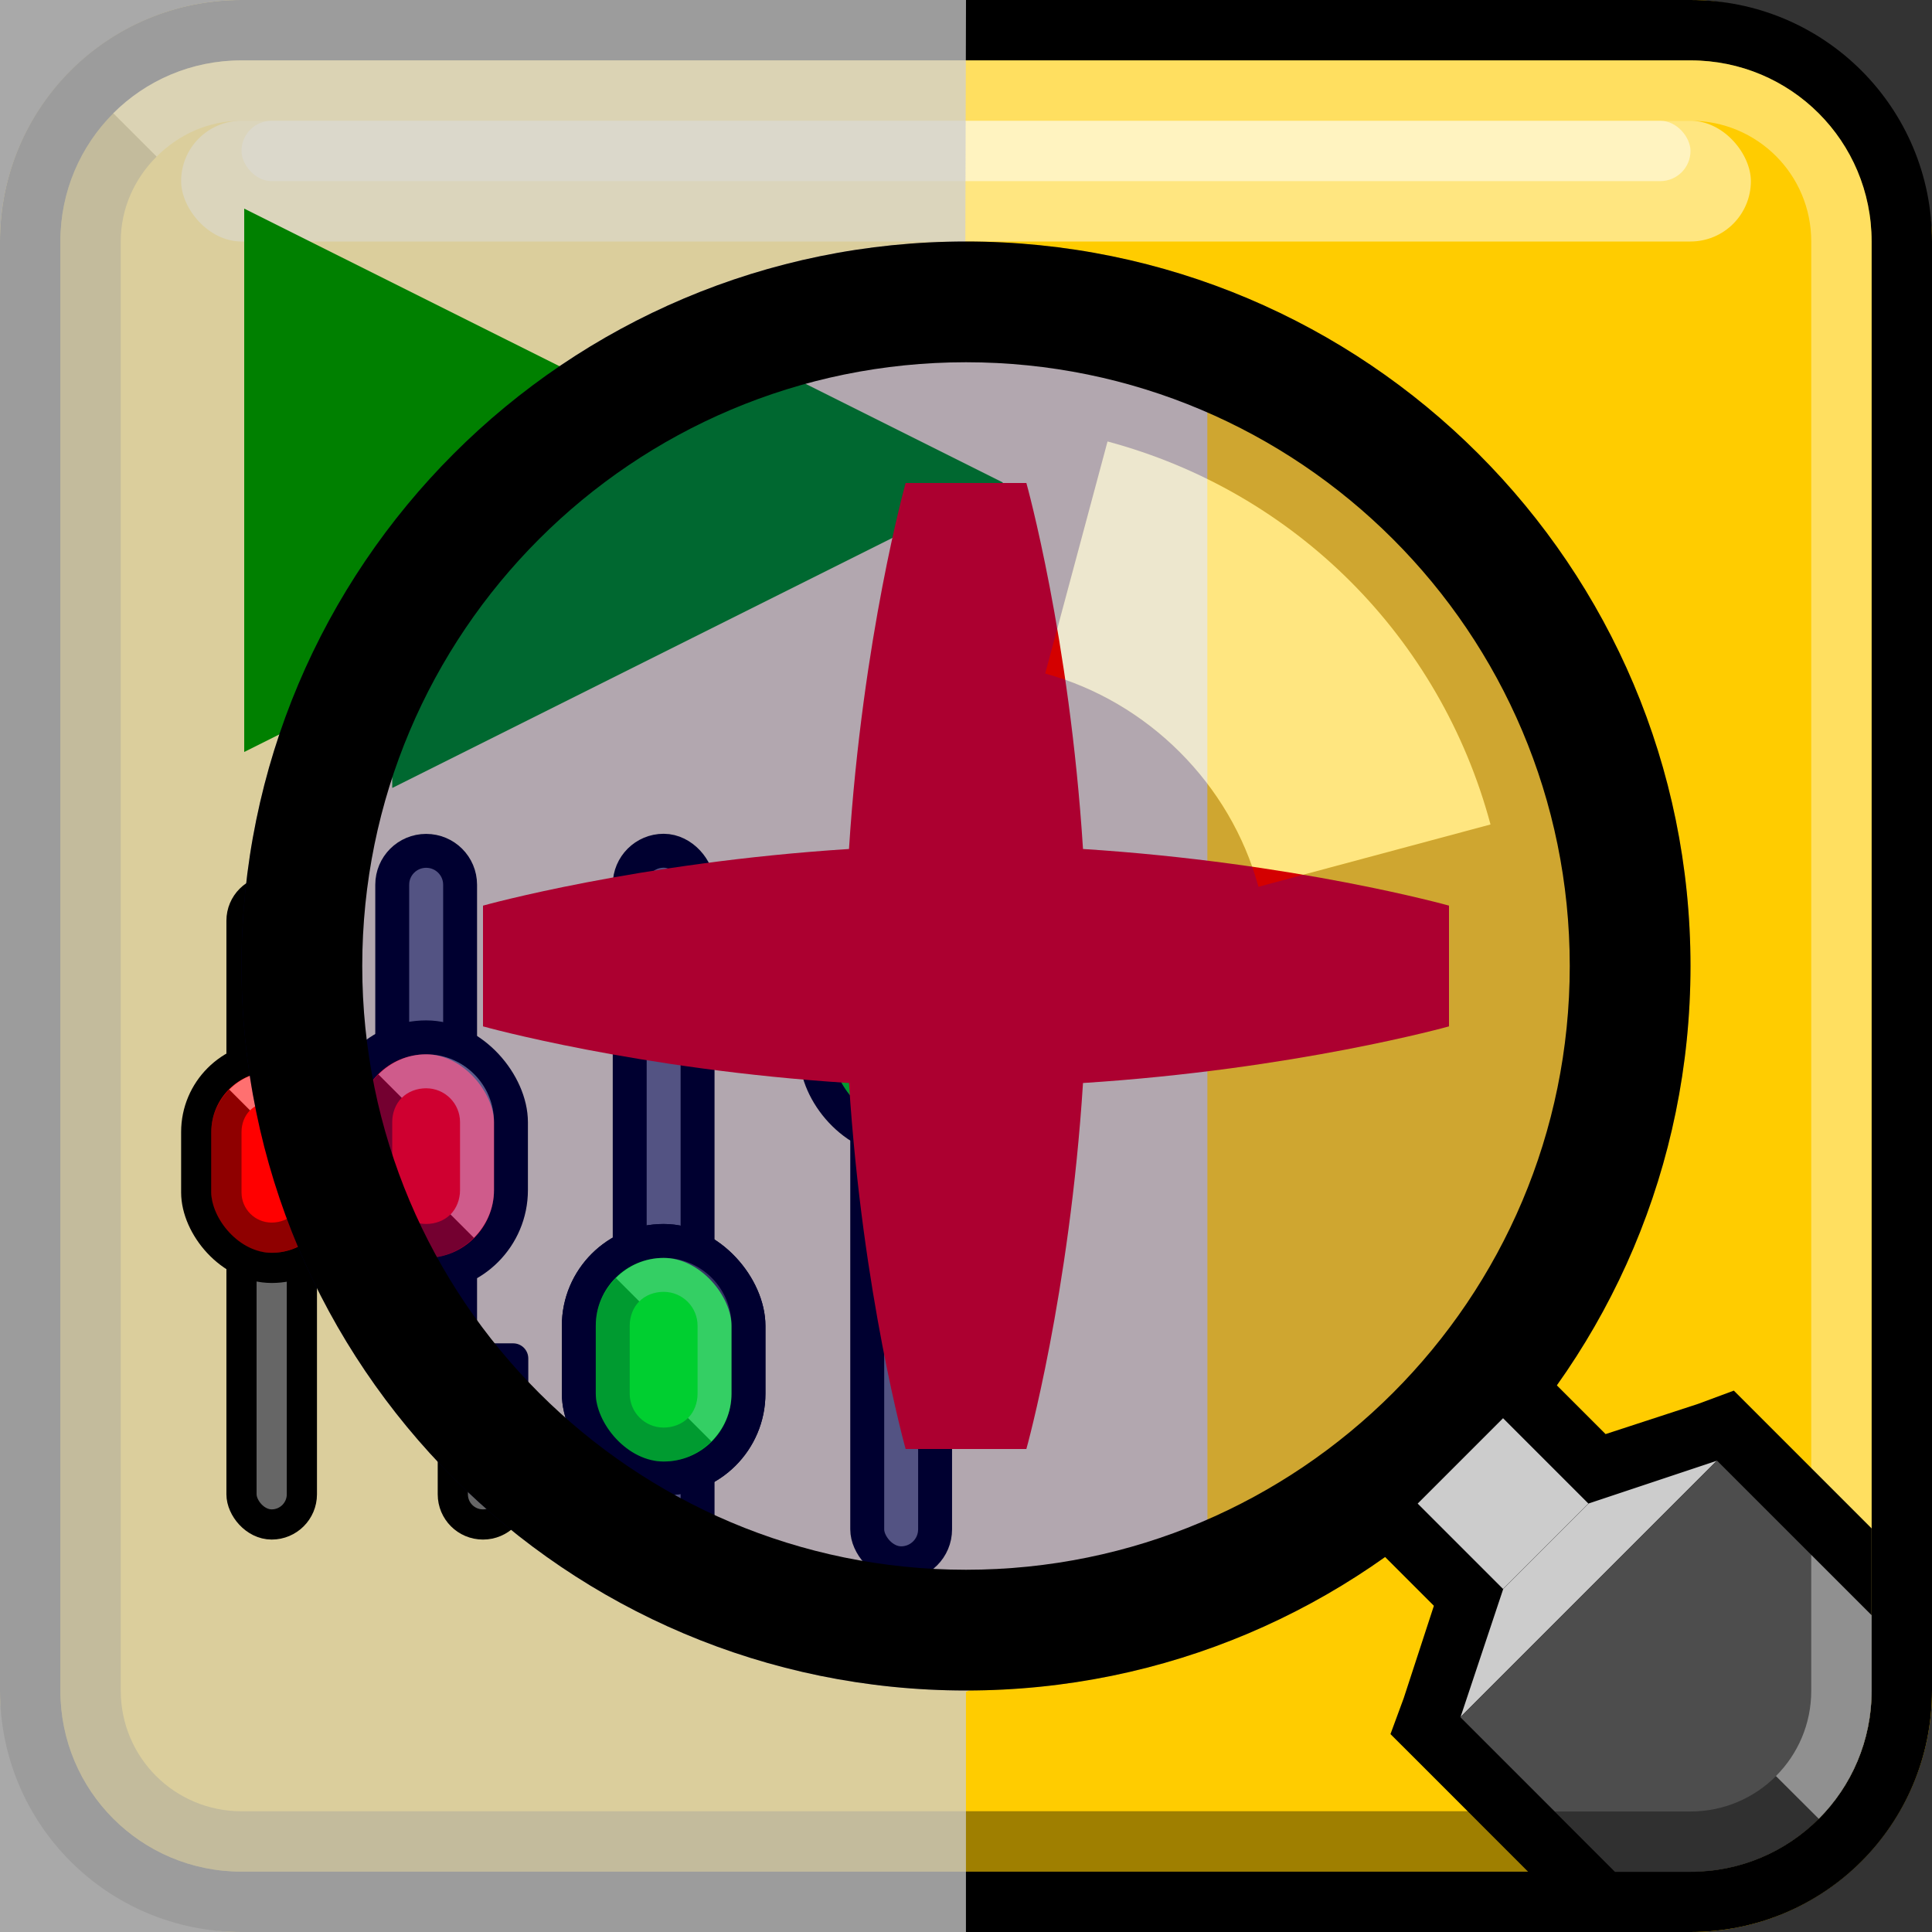 <?xml version="1.0" encoding="UTF-8" standalone="no"?>
<!-- Created with Inkscape (http://www.inkscape.org/) -->

<svg xmlns:dc="http://purl.org/dc/elements/1.1/" xmlns:cc="http://creativecommons.org/ns#" xmlns:rdf="http://www.w3.org/1999/02/22-rdf-syntax-ns#" xmlns:svg="http://www.w3.org/2000/svg" xmlns="http://www.w3.org/2000/svg" xmlns:xlink="http://www.w3.org/1999/xlink" xmlns:sodipodi="http://sodipodi.sourceforge.net/DTD/sodipodi-0.dtd" xmlns:inkscape="http://www.inkscape.org/namespaces/inkscape" width="32" height="32" id="svg4150" version="1.1" inkscape:version="0.91 r13725" viewBox="0 0 32 32" sodipodi:docname="button-toolbar-zoom-in-00.svg">
  <rect x="0" y="0" width="32" height="32" fill="#333333" stroke="none"/>
  <defs id="defs4152" />
  <sodipodi:namedview id="base" pagecolor="#ffffff" bordercolor="#666666" borderopacity="1.0" inkscape:pageopacity="0.0" inkscape:pageshadow="2" inkscape:zoom="22.125" inkscape:cx="16" inkscape:cy="16" inkscape:current-layer="g4187" showgrid="true" inkscape:grid-bbox="true" inkscape:document-units="px" objecttolerance="10000" inkscape:snap-perpendicular="true" guidetolerance="10000" inkscape:window-width="1600" inkscape:window-height="878" inkscape:window-x="0" inkscape:window-y="0" inkscape:window-maximized="1" showguides="true" inkscape:guide-bbox="true" inkscape:snap-path-clip="true" inkscape:snap-path-mask="true" inkscape:snap-tangential="true">
    <inkscape:grid type="xygrid" id="grid4698" empspacing="4" />
    <sodipodi:guide position="16,32" orientation="1,0" id="guide4769" />
    <sodipodi:guide position="-4,16" orientation="0,1" id="guide4771" />
    <sodipodi:guide position="10,10" orientation="-0.707,0.707" id="guide4773" />
    <sodipodi:guide position="16,16" orientation="0.707,0.707" id="guide4775" />
    <sodipodi:guide position="16,29" orientation="1,0" id="guide7092" />
    <sodipodi:guide position="-8,16" orientation="0,1" id="guide7094" />
  </sodipodi:namedview>
  <g id="layer1" inkscape:label="button" inkscape:groupmode="layer" />
  <g inkscape:groupmode="layer" id="layer2" inkscape:label="symbol">
    <g id="g20414">
      <rect style="fill:#fc0;fill-opacity:1;stroke:none" id="rect3767" width="32" height="32" x="0" y="0" ry="4" />
      <path inkscape:connector-curvature="0" id="rect2993" d="M 4,0 C 1.784,0 0,1.784 0,4 l 0,24 c 0,2.216 1.784,4 4,4 l 24,0 c 2.216,0 4,-1.784 4,-4 L 32,4 C 32,1.784 30.216,0 28,0 L 4,0 Z m 0,1 24,0 c 1.662,0 3,1.338 3,3 l 0,24 c 0,1.662 -1.338,3 -3,3 L 4,31 C 2.338,31 1,29.662 1,28 L 1,4 C 1,2.338 2.338,1 4,1 Z" style="fill:black;fill-opacity:1;stroke:none" />
      <path inkscape:connector-curvature="0" id="rect3774" d="M 4,1 C 3.169,1 2.417,1.333 1.875,1.875 L 2.594,2.594 C 2.955,2.232 3.446,2 4,2 l 24,0 c 1.108,0 2,0.892 2,2 l 0,24 c 0,0.554 -0.232,1.045 -0.594,1.406 L 30.125,30.125 C 30.667,29.583 31,28.831 31,28 L 31,4 C 31,2.338 29.662,1 28,1 L 4,1 Z" style="fill:white;fill-opacity:0.376;stroke:none" />
      <rect rx="1" ry="1" y="2" x="3" height="2" width="26" id="rect3793" style="fill:white;fill-opacity:0.502;stroke:none" />
      <rect rx="0.5" ry="0.5" y="2" x="4" height="1" width="24" id="rect3795" style="fill:white;fill-opacity:0.502;stroke:none" />
      <rect y="0" x="0" height="32" width="32" id="rect6861" style="fill:none;stroke:none" />
      <path id="rect2997" d="M 1.875,1.875 C 1.333,2.417 1,3.169 1,4 l 0,24 c 0,1.662 1.338,3 3,3 l 24,0 c 0.831,0 1.583,-0.333 2.125,-0.875 L 29.406,29.406 C 29.045,29.768 28.554,30 28,30 L 4,30 C 2.892,30 2,29.108 2,28 L 2,4 C 2,3.446 2.232,2.955 2.594,2.594 L 1.875,1.875 Z" style="fill:black;fill-opacity:0.376;stroke:none" inkscape:connector-curvature="0" />
      <g id="g4187">
        <path style="fill:#cfcfcf;fill-opacity:0.753;stroke:none" d="m 0,-1e-6 16,0 -0.011,4.017 4.008,2 0.002,19.98 -4,2.028 0,3.975 -16,0 z" id="rect6427" inkscape:connector-curvature="0" sodipodi:nodetypes="ccccccccc" />
        <g id="g5547-5" transform="matrix(0.5,0,0,0.5,0,12)">
          <rect y="0" x="0" height="32" width="32" id="rect5545-0" style="opacity:1;fill:none;fill-opacity:1;fill-rule:nonzero;stroke:none;stroke-width:2;stroke-linecap:round;stroke-linejoin:round;stroke-miterlimit:4;stroke-dasharray:none;stroke-dashoffset:0;stroke-opacity:1" />
          <g id="g8054-2" transform="translate(-0.5,0)">
            <rect style="fill:#666;fill-opacity:1;stroke:black;stroke-width:1;stroke-linecap:square;stroke-linejoin:round;stroke-miterlimit:4;stroke-dasharray:none;stroke-opacity:1" id="rect7405-5" width="2" height="21" x="8.5" y="5.5" ry="1" rx="1" inkscape:tile-cx="3" inkscape:tile-cy="16" inkscape:tile-w="2" inkscape:tile-h="27" inkscape:tile-x0="2" inkscape:tile-y0="2.5" />
            <path style="fill:#666;fill-opacity:1;stroke:black;stroke-width:0.5;stroke-linecap:square;stroke-linejoin:round;stroke-miterlimit:4;stroke-dasharray:none;stroke-opacity:1" d="m -2.5,22.5 0,2.25 c 0,0.277 0.223,0.5 0.5,0.5 0.277,0 0.5,-0.223 0.5,-0.5 l 0,-2.25 -1,0 z" transform="matrix(2,0,0,2,20.5,-24)" id="use7419-6" inkscape:connector-curvature="0" />
            <rect y="11" x="7" height="7" width="5" id="rect7433-2" style="fill:red;fill-opacity:1;stroke:black;stroke-width:1;stroke-opacity:1" inkscape:tile-cx="4" inkscape:tile-cy="14.75" inkscape:tile-w="4" inkscape:tile-h="5.5" inkscape:tile-x0="2" inkscape:tile-y0="12" ry="2.5" rx="2.5" />
            <g id="g3952-8" inkscape:tile-cx="5.5" inkscape:tile-cy="19.5" inkscape:tile-w="4" inkscape:tile-h="6" inkscape:tile-x0="3.5" inkscape:tile-y0="16.5" transform="translate(4,-5)">
              <path id="rect3916-2" d="m 5.5,16.5 c -0.554,0 -1.045,0.232 -1.406,0.594 l 0.688,0.688 C 4.962,17.601 5.223,17.5 5.5,17.5 c 0.554,0 1,0.446 1,1 l 0,2 c 0,0.277 -0.101,0.538 -0.281,0.719 l 0.688,0.688 C 7.268,21.545 7.5,21.054 7.5,20.5 l 0,-2 c 0,-1.108 -0.892,-2 -2,-2 z" style="fill:white;fill-opacity:0.251;stroke:none" inkscape:connector-curvature="0" />
              <path id="rect3142-1" d="M 4.094,17.094 C 3.732,17.455 3.5,17.946 3.5,18.5 l 0,2 c 0,1.108 0.892,2 2,2 0.554,0 1.045,-0.232 1.406,-0.594 l -0.688,-0.688 C 6.038,21.399 5.777,21.5 5.5,21.5 c -0.554,0 -1,-0.446 -1,-1 l 0,-2 c 0,-0.277 0.101,-0.538 0.281,-0.719 l -0.688,-0.688 z" style="fill:black;fill-opacity:0.251;stroke:none" inkscape:connector-curvature="0" />
            </g>
            <use x="0" y="0" inkscape:tiled-clone-of="#g3952-8" xlink:href="#g3952-8" id="use3956-9" width="32" height="32" />
          </g>
        </g>
        <g id="g7585" transform="matrix(0.562,0,0,0.562,2,-1)">
          <rect y="0" x="0" height="32" width="32" id="rect7573" style="opacity:1;fill:none;fill-opacity:0.376;fill-rule:nonzero;stroke:none;stroke-width:2;stroke-linecap:round;stroke-linejoin:miter;stroke-miterlimit:4;stroke-dasharray:none;stroke-dashoffset:0;stroke-opacity:1" />
          <path style="fill:green;fill-opacity:1;stroke:none" d="M 12.125 5.75 L 6.5 10.572 L 6.5 13.062 L 16.625 8 L 12.125 5.75 z " transform="matrix(1.778,0,0,1.778,-3.556,1.778)" id="path6837" />
        </g>
        <path style="fill:white;fill-opacity:0.502;stroke:none" d="m 18.344,7.312 -1.031,3.844 c 1.703,0.467 3.064,1.828 3.531,3.531 L 24.688,13.656 C 23.855,10.55 21.45,8.145 18.344,7.312 Z" id="path6054" inkscape:connector-curvature="0" />
        <g id="g5547" transform="matrix(0.562,0,0,0.562,2,11)">
          <g id="g8054" transform="translate(-0.5,0)">
            <path style="fill:#666;fill-opacity:1;stroke:black;stroke-width:0.562;stroke-linecap:square;stroke-linejoin:round;stroke-miterlimit:4;stroke-dasharray:none;stroke-opacity:1" d="M 7.062 14.094 C 6.751 14.094 6.5 14.345 6.5 14.656 L 6.5 22.334 L 7.625 23.084 L 7.625 14.656 C 7.625 14.345 7.374 14.094 7.062 14.094 z " transform="matrix(1.778,0,0,1.778,-3.056,-19.556)" id="rect7405" />
            <rect inkscape:tile-y0="2.5" inkscape:tile-x0="2" rx="1" ry="1" y="5.5" x="15.5" height="21" width="2" id="use7419" style="fill:#666;fill-opacity:1;stroke:black;stroke-width:1;stroke-linecap:square;stroke-linejoin:round;stroke-miterlimit:4;stroke-dasharray:none;stroke-opacity:1" />
            <rect inkscape:tile-y0="2.5" inkscape:tile-x0="2" rx="1" ry="1" y="5.5" x="22.5" height="21" width="2" id="use7421" style="fill:#666;fill-opacity:1;stroke:black;stroke-width:1;stroke-linecap:square;stroke-linejoin:round;stroke-miterlimit:4;stroke-dasharray:none;stroke-opacity:1" />
            <rect y="11" x="7" height="7" width="5" id="rect7433" style="fill:red;fill-opacity:1;stroke:black;stroke-width:1;stroke-opacity:1" inkscape:tile-cx="4" inkscape:tile-cy="14.75" inkscape:tile-w="4" inkscape:tile-h="5.5" inkscape:tile-x0="2" inkscape:tile-y0="12" ry="2.5" rx="2.5" />
            <g id="g3952" inkscape:tile-cx="5.5" inkscape:tile-cy="19.5" inkscape:tile-w="4" inkscape:tile-h="6" inkscape:tile-x0="3.5" inkscape:tile-y0="16.5" transform="translate(4,-5)">
              <path id="rect3916" d="m 5.5,16.5 c -0.554,0 -1.045,0.232 -1.406,0.594 l 0.688,0.688 C 4.962,17.601 5.223,17.5 5.5,17.5 c 0.554,0 1,0.446 1,1 l 0,2 c 0,0.277 -0.101,0.538 -0.281,0.719 l 0.688,0.688 C 7.268,21.545 7.5,21.054 7.5,20.5 l 0,-2 c 0,-1.108 -0.892,-2 -2,-2 z" style="fill:white;fill-opacity:0.251;stroke:none" inkscape:connector-curvature="0" />
              <path id="rect3142" d="M 4.094,17.094 C 3.732,17.455 3.5,17.946 3.5,18.5 l 0,2 c 0,1.108 0.892,2 2,2 0.554,0 1.045,-0.232 1.406,-0.594 l -0.688,-0.688 C 6.038,21.399 5.777,21.5 5.5,21.5 c -0.554,0 -1,-0.446 -1,-1 l 0,-2 c 0,-0.277 0.101,-0.538 0.281,-0.719 l -0.688,-0.688 z" style="fill:black;fill-opacity:0.251;stroke:none" inkscape:connector-curvature="0" />
            </g>
            <rect ry="2.5" inkscape:tile-y0="16" inkscape:tile-x0="10" inkscape:tile-h="7" inkscape:tile-w="5" inkscape:tile-cy="19.5" inkscape:tile-cx="12.5" style="fill:lime;fill-opacity:1;stroke:black;stroke-width:1;stroke-opacity:1" id="rect3944" width="5" height="7" x="14" y="17" rx="2.5" />
            <use x="0" y="0" inkscape:tiled-clone-of="#rect3944" xlink:href="#rect3944" id="use3946" width="100%" height="100%" />
            <use x="0" y="0" inkscape:tiled-clone-of="#rect3944" xlink:href="#rect3944" transform="translate(7,-10)" id="use3948" width="32" height="32" />
            <use x="0" y="0" inkscape:tiled-clone-of="#g3952" xlink:href="#g3952" id="use3956" width="32" height="32" />
            <use x="0" y="0" inkscape:tiled-clone-of="#g3952" xlink:href="#g3952" transform="translate(7,6)" id="use3958" width="32" height="32" />
            <use x="0" y="0" inkscape:tiled-clone-of="#g3952" xlink:href="#g3952" transform="translate(14,-4)" id="use3960" width="32" height="32" />
          </g>
          <rect y="0" x="0" height="32" width="32" id="rect5545" style="opacity:1;fill:none;fill-opacity:1;fill-rule:nonzero;stroke:none;stroke-width:2;stroke-linecap:round;stroke-linejoin:round;stroke-miterlimit:4;stroke-dasharray:none;stroke-dashoffset:0;stroke-opacity:1" />
        </g>
        <path style="fill:#d40000;fill-opacity:1;stroke:none" d="m 15,8 c 0,0 -0.714,2.552 -0.938,6.062 C 10.552,14.286 8,15 8,15 l 0,2 c 0,0 2.552,0.714 6.062,0.938 C 14.286,21.448 15,24 15,24 l 2,0 c 0,0 0.714,-2.552 0.938,-6.062 C 21.448,17.714 24,17 24,17 l 0,-2 C 24,15 21.448,14.286 17.938,14.062 17.714,10.552 17,8 17,8 Z" id="path6843" inkscape:connector-curvature="0" sodipodi:nodetypes="ccccccccccccc" />
        <g id="g7585-1" transform="scale(0.5,0.5)">
          <rect y="0" x="0" height="32" width="32" id="rect7573-6" style="opacity:1;fill:none;fill-opacity:0.376;fill-rule:nonzero;stroke:none;stroke-width:2;stroke-linecap:round;stroke-linejoin:miter;stroke-miterlimit:4;stroke-dasharray:none;stroke-dashoffset:0;stroke-opacity:1" />
          <path style="fill:green;fill-opacity:1;stroke:none" d="m -9.955,3.455 0,9 2.654,-1.328 3.777,-4.457 -6.432,-3.215 z" transform="matrix(2,0,0,2,28,0)" id="path6837-7" inkscape:connector-curvature="0" />
        </g>
        <path style="fill:blue;fill-opacity:0.188;stroke:none" d="M 16,4 C 9.373,4 4,9.373 4,16 4,22.627 9.373,28 16,28 22.627,28 28,22.627 28,16 28,9.373 22.627,4 16,4 Z m 2.344,3.312 c 3.106,0.832 5.512,3.238 6.344,6.344 L 20.844,14.688 C 20.377,12.985 19.015,11.623 17.312,11.156 L 18.344,7.312 Z" id="path6052" inkscape:connector-curvature="0" />
        <path style="fill:black;fill-opacity:1;stroke:none" d="M 16,4 C 9.373,4 4,9.373 4,16 4,22.627 9.373,28 16,28 22.627,28 28,22.627 28,16 28,9.373 22.627,4 16,4 Z m 0,2 c 5.523,0 10,4.477 10,10 0,5.523 -4.477,10 -10,10 C 10.477,26 6,21.523 6,16 6,10.477 10.477,6 16,6 Z" id="path5626" inkscape:connector-curvature="0" />
        <g id="g7085" inkscape:transform-center-x="-10.545021" inkscape:transform-center-y="10.548376" transform="matrix(0,-1,1,0,-3.53e-4,32.003)">
          <path sodipodi:nodetypes="cccccccsscccccccccc" inkscape:connector-curvature="0" id="rect6619" d="M 7.094,22.094 6.375,22.781 5.406,23.75 3.875,23.25 3.281,23.031 2.844,23.469 1,25.312 1,28 c 0,1.662 1.338,3 3,3 l 2.688,0 1.844,-1.844 0.438,-0.438 L 8.75,28.125 8.25,26.594 9.219,25.625 9.906,24.906 9.219,24.188 7.812,22.781 Z" style="color:black;font-style:normal;font-variant:normal;font-weight:normal;font-stretch:normal;font-size:medium;line-height:normal;font-family:Sans;-inkscape-font-specification:Sans;text-indent:0;text-align:start;text-decoration:none;text-decoration-line:none;letter-spacing:normal;word-spacing:normal;text-transform:none;direction:ltr;block-progression:tb;writing-mode:lr-tb;baseline-shift:baseline;text-anchor:start;display:inline;overflow:visible;visibility:visible;fill:black;fill-opacity:1;fill-rule:nonzero;stroke:none;stroke-width:2;marker:none;enable-background:accumulate" />
          <rect transform="matrix(0.707,0.707,-0.707,0.707,0,0)" y="11.586" x="21.627" height="2" width="2" id="rect6573" style="fill:#ccc;fill-opacity:1;stroke:none" />
          <path inkscape:connector-curvature="0" id="path6575" d="m 5.686,24.899 -2.121,-0.707 4.243,4.243 -0.707,-2.121 z" style="fill:#ccc;fill-opacity:1;stroke:none" />
          <path sodipodi:nodetypes="ccssccc" inkscape:connector-curvature="0" id="rect6577" d="M 3.562,24.188 1,26.75 1,28 c 0,1.662 1.338,3 3,3 l 1.25,0 2.562,-2.562 z" style="fill:#4d4d4d;fill-opacity:1;stroke:none" />
          <path style="fill:black;fill-opacity:0.376;stroke:none" d="M 29.416,29.418 C 29.055,29.779 28.554,30.004 28,30.004 l -2.25,0 1,1 1.25,0 c 0.832,0 1.583,-0.336 2.125,-0.879 l -0.709,-0.707 z" id="path4184" transform="matrix(0,1,-1,0,32.003,3.53e-4)" inkscape:connector-curvature="0" />
          <path style="fill:white;fill-opacity:0.376;stroke:none" d="m 30,25.754 0,2.25 c 0,0.553 -0.223,1.051 -0.584,1.412 -3.58e-4,3.57e-4 3.57e-4,0.002 0,0.002 L 30.125,30.125 C 30.666,29.583 31,28.834 31,28.004 l 0,-1.25 -1,-1 z" transform="matrix(0,1,-1,0,32.003,3.53e-4)" id="path7096" inkscape:connector-curvature="0" />
        </g>
      </g>
    </g>
  </g>
</svg>
